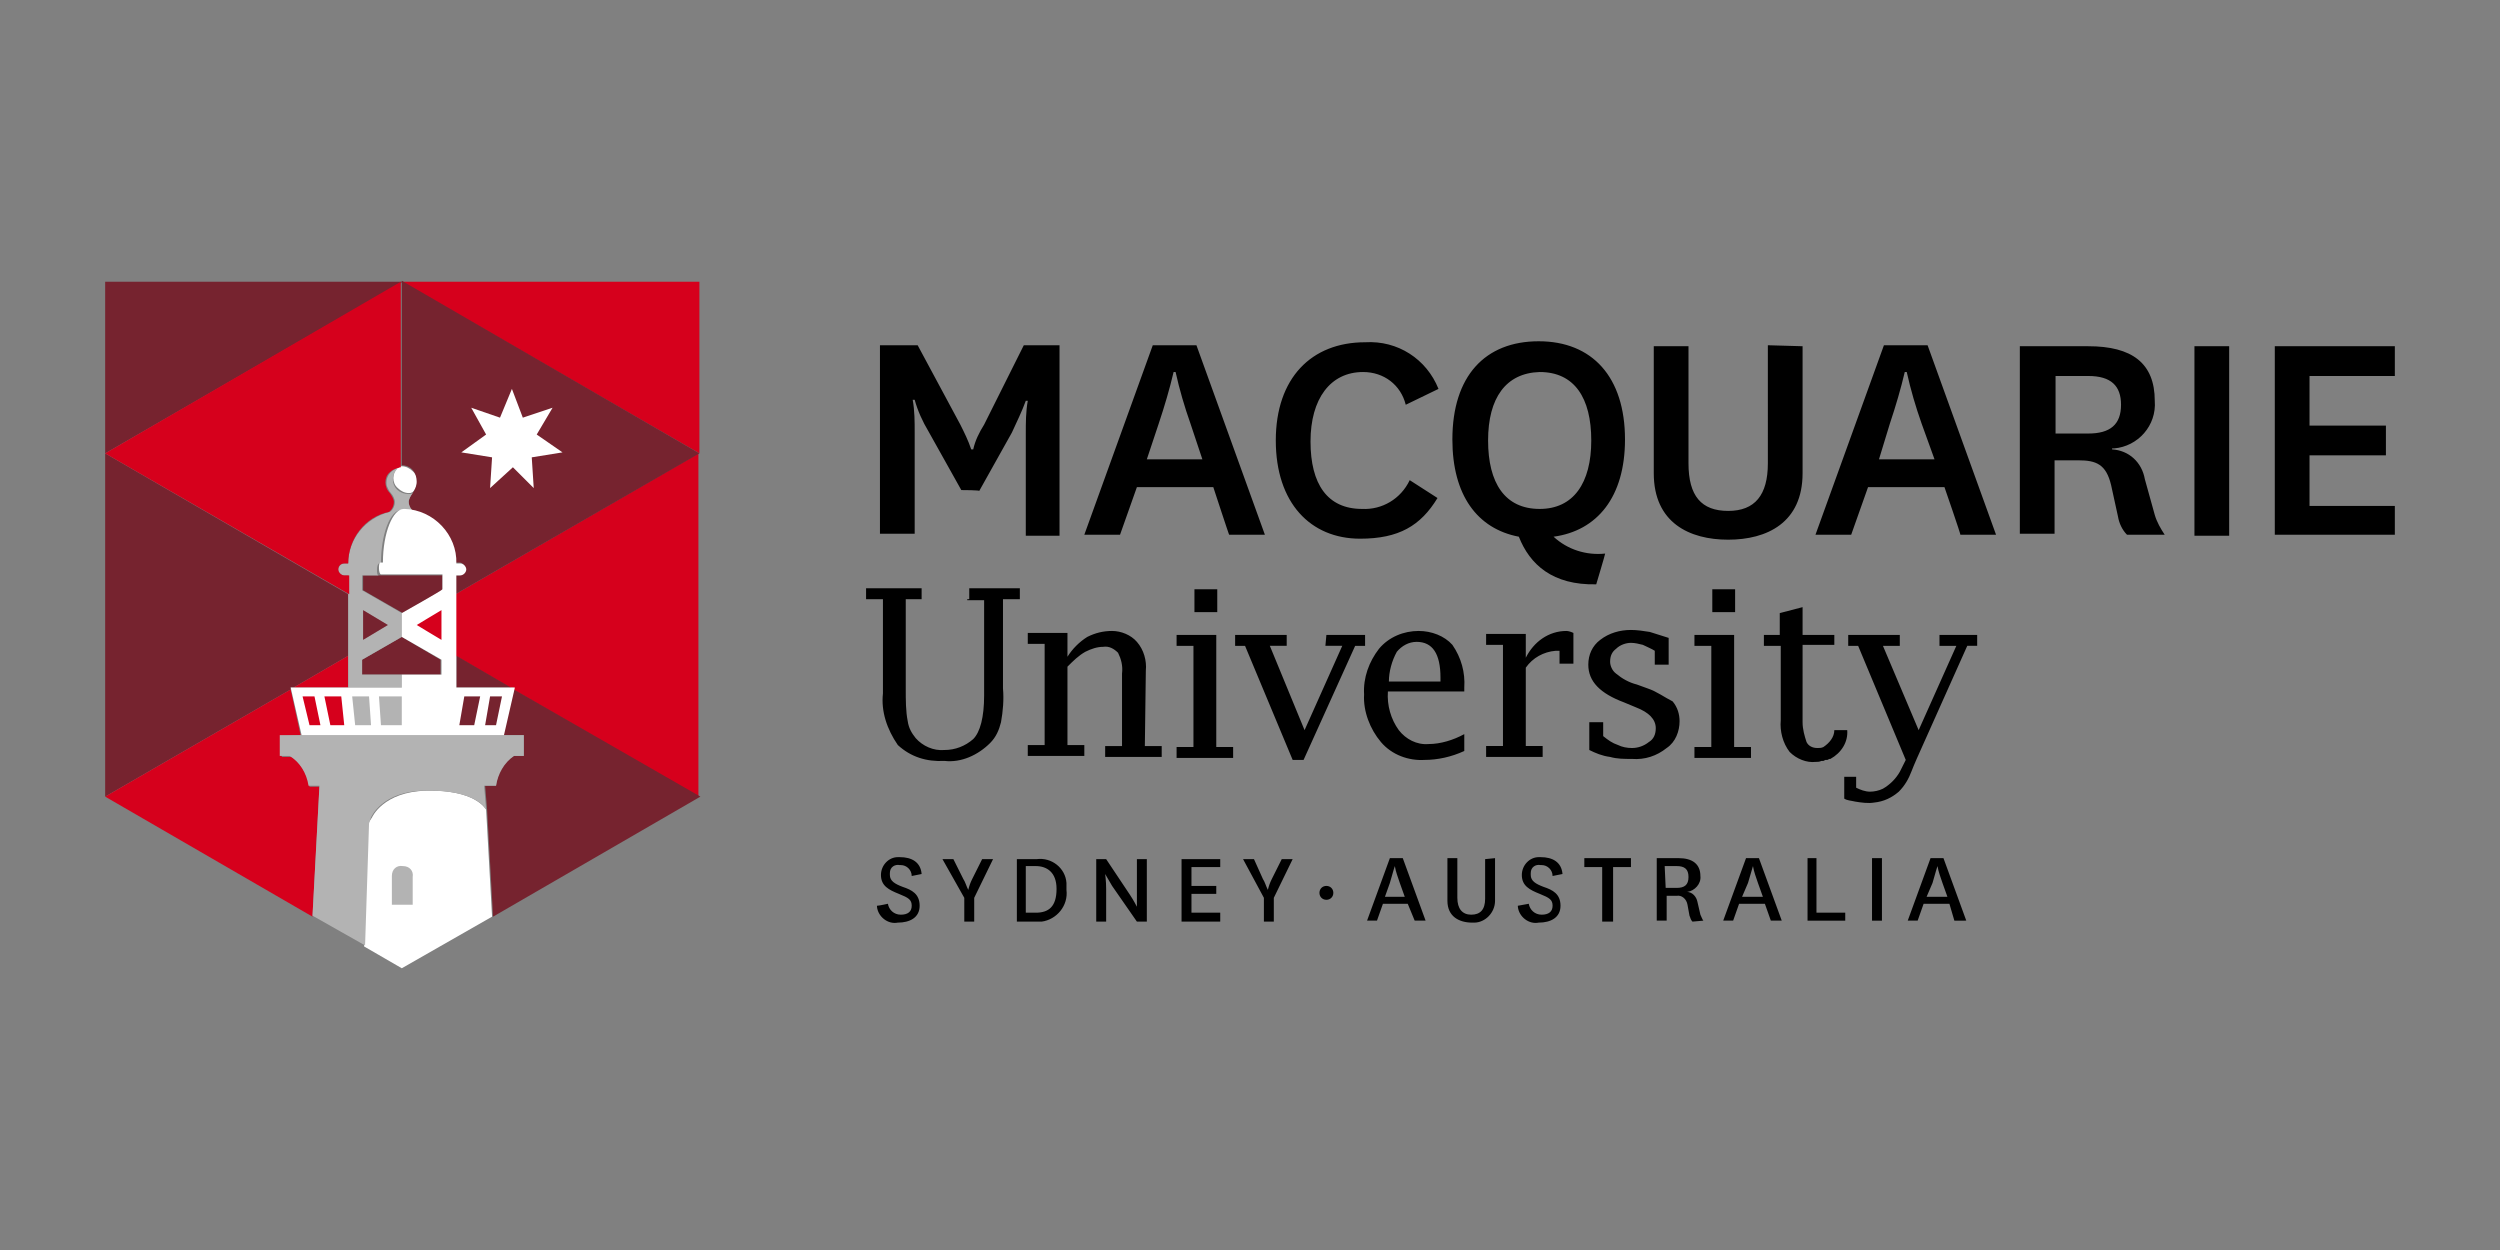 <?xml version="1.0" encoding="utf-8"?>
<!-- Generator: Adobe Illustrator 27.7.0, SVG Export Plug-In . SVG Version: 6.00 Build 0)  -->
<svg version="1.1" id="Layer_1" xmlns="http://www.w3.org/2000/svg" xmlns:xlink="http://www.w3.org/1999/xlink" x="0px" y="0px"
	 viewBox="0 0 252 126" style="enable-background:new 0 0 252 126;" xml:space="preserve">
<rect x="0" y="0" width="252" height="126" fill="#808080" stroke="none"/>
<style type="text/css">
	.st0{fill:#D6001C;}
	.st1{fill:#76232F;}
	.st2{fill:#FFFFFF;}
	.st3{fill:#B3B3B3;}
</style>
<g>
	<path d="M96.9,49.4l-3.3-5.9c-0.6-1-1.1-2.1-1.4-3.2h-0.2c0.2,1.1,0.2,2.2,0.2,3.3v10.2h-3.5v-19h3.8l4.3,8
		c0.4,0.8,0.8,1.6,1.1,2.5h0.2c0.2-0.9,0.6-1.7,1.1-2.5l4-8h3.6V54h-3.4V43.7c0-1.1,0-2.2,0.2-3.3h-0.2c-0.4,1.1-0.9,2.1-1.4,3.2
		l-3.3,5.9C98.9,49.4,96.9,49.4,96.9,49.4z M122.3,49.1h-7.7l-1.7,4.8h-3.6l6.9-19.1h4.4l6.9,19.1h-3.6
		C123.9,54,122.3,49.1,122.3,49.1z M115.6,46.3h5.6l-1.2-3.6c-0.6-1.7-1.1-3.4-1.5-5.2h-0.2c-0.4,1.7-0.9,3.4-1.5,5.2L115.6,46.3
		L115.6,46.3z M144.9,50.2c-1.7,2.8-3.9,4.1-7.8,4.1c-5,0-8.5-3.6-8.5-9.9s3.6-9.9,9-9.9c3.3-0.2,6.2,1.7,7.4,4.7l-3.3,1.6
		c-0.5-2-2.2-3.3-4.3-3.3c-3.3,0-5.3,2.7-5.3,7s1.7,6.8,5.2,6.8c2,0.1,3.9-1,4.8-2.9L144.9,50.2L144.9,50.2z M160.9,58.9
		c-4.4,0.1-6.7-2-7.8-4.8c-4.2-0.8-6.7-4.2-6.7-9.8c0-6.4,3.3-9.9,8.7-9.9c5.4,0,8.7,3.6,8.7,9.9c0,5.8-2.8,9.2-7.2,9.8
		c1.4,1.3,3.3,1.9,5.2,1.7C161.8,55.9,160.9,58.9,160.9,58.9z M150,44.4c0,4.3,1.7,6.9,5.2,6.9c3.4,0,5.2-2.6,5.2-6.9
		s-1.7-6.9-5.2-6.9C151.8,37.6,150,40.1,150,44.4z M181.7,34.9v12.8c0,5-3.6,6.7-7.5,6.7c-3.9,0-7.5-1.7-7.5-6.7V34.9h3.5v11.8
		c0,3.3,1.3,4.8,4,4.8s4-1.6,4-4.8V34.8L181.7,34.9L181.7,34.9z M196,49.1h-7.7l-1.7,4.8h-3.6l6.9-19.1h4.4l6.9,19.1h-3.6
		C197.7,54,196,49.1,196,49.1z M189.4,46.3h5.6l-1.3-3.6c-0.6-1.7-1.1-3.4-1.5-5.2h-0.2c-0.4,1.7-0.9,3.4-1.5,5.2L189.4,46.3
		L189.4,46.3z M214.4,53.9c-0.5-0.5-0.8-1.2-0.9-1.8l-0.7-3.2c-0.5-2.1-1.5-2.5-3.3-2.5h-2.4v7.4h-3.5V34.9h6.9
		c4.4,0,6.7,1.7,6.7,5.5c0.2,2.5-1.7,4.6-4.1,4.8h-0.2v0.1c1.7,0.1,3,1.3,3.3,3l1,3.6c0.2,0.7,0.6,1.4,1,2H214.4z M207.2,43.7h3.3
		c2.2,0,3.3-0.9,3.3-2.9c0-1.9-1-2.9-3.3-2.9h-3.3V43.7z M224.7,34.9V54h-3.5V34.9H224.7z M241.4,53.9h-12.1v-19h12.1v3h-8.6v5h7.7
		v3h-7.7v5.1h8.6V53.9z"/>
	<path class="st0" d="M45.9,66.1l5.5,3.2h0.4l-0.1,0.2l18.7,10.8V45.7L45.9,59.9V66.1z"/>
	<path class="st1" d="M29.6,69.3l5.5-3.2v-6.2L10.6,45.7v34.6l18.7-10.8v-0.2H29.6z"/>
	<path class="st0" d="M40.5,28.4l30,17.3V28.4H40.5z"/>
	<path class="st1" d="M10.6,28.4v17.3l30-17.3H10.6z M52.8,74.1v2.1h-1c-1,0.6-1.7,1.7-1.8,3h-1.1l0.2,2.4l0.6,10.8l20.9-12.1
		L51.8,69.5l-1.1,4.6H52.8z M51.5,69.3l-5.5-3.2v3.2H51.5z"/>
	<path class="st0" d="M30.3,74.1l-1-4.6L10.6,80.3l20.9,12.1l0.7-13.1h-1c-0.2-1.2-0.8-2.3-1.8-3h-1v-2.1L30.3,74.1L30.3,74.1z
		 M35.1,66.1l-5.5,3.2h5.5V66.1z"/>
	<path class="st2" d="M41.2,49.7c0.2,0,0.2,0,0.4-0.1c0.6-0.6,0.6-1.6,0-2.1c-0.3-0.3-0.7-0.5-1.1-0.5c-0.2,0-0.2,0-0.4,0.1
		c-0.6,0.6-0.6,1.6,0,2.1C40.4,49.5,40.8,49.7,41.2,49.7z M43,79.7c-4.4,0.1-5.5,2.7-5.5,2.7L37.1,83l-0.4,12.4l3.8,2.2l9.1-5.2
		l-0.6-10.8C48.9,81.5,47.9,79.6,43,79.7z"/>
	<path class="st3" d="M28.2,74.1v2.1h1c1,0.6,1.7,1.7,1.9,3h1.1l-0.7,13.1l5.3,3L37.2,83l0.2-0.6c0,0,1.1-2.7,5.5-2.7
		c4.9-0.1,6,1.7,6.1,1.9l-0.2-2.4H50c0.2-1.2,0.8-2.3,1.8-3h1v-2.1L28.2,74.1L28.2,74.1z"/>
	<path class="st3" d="M41.6,88.4c0.1-0.6-0.3-1.1-1-1.1c-0.6-0.1-1.1,0.3-1.1,1v2.9h2.1C41.6,91.2,41.6,88.4,41.6,88.4z"/>
	<path class="st1" d="M36.6,58v1.5l4,2.3l4-2.3V58H36.6z M40.5,64.2l-4,2.3V68h7.9v-1.5L40.5,64.2z M45.9,56.7h0.4
		c0.3,0,0.6,0.3,0.6,0.6S46.6,58,46.3,58h-0.4v1.9l24.6-14.2l-30-17.4v18.6c0.9,0,1.5,0.7,1.5,1.6v0.1c0,0.4-0.2,0.8-0.4,1.1
		c-0.2,0.2-0.4,0.6-0.4,0.9c0,0.4,0.2,0.8,0.5,1C44.2,52.1,45.9,54.3,45.9,56.7z"/>
	<path class="st3" d="M40.5,68h-4v-1.5l4-2.3v-2.4l-4-2.3V58h1.7c-0.2,0-0.2-0.3-0.2-0.6s0.1-0.6,0.2-0.6h0.2c0-2.9,0.9-5.4,2.1-5.4
		c0.4,0,0.8,0.1,1.2,0.2c-0.2-0.2-0.5-0.6-0.5-1c0-0.3,0.2-0.6,0.4-0.9c-0.2,0.1-0.2,0.1-0.4,0.1c-0.9,0-1.6-0.6-1.6-1.5
		c0-0.4,0.2-0.8,0.5-1.1c-0.8,0.2-1.3,1-1.1,1.8c0.1,0.2,0.2,0.5,0.4,0.7c0.2,0.2,0.4,0.6,0.4,0.9c0,0.4-0.2,0.8-0.5,1
		c-2.5,0.6-4.2,2.8-4.2,5.2h-0.4c-0.3,0-0.6,0.3-0.6,0.6s0.3,0.6,0.6,0.6h0.4v11.3h5.4C40.5,69.3,40.5,68,40.5,68z"/>
	<path class="st2" d="M40.5,61.8v2.4l4,2.3V68h-4v1.3H29.3l1.1,4.8h20.4l1.1-4.8h-5.9V58h0.4c0.3,0,0.6-0.3,0.6-0.6
		s-0.3-0.6-0.6-0.6h-0.4c0.1-2.9-2.3-5.4-5.2-5.5h-0.1c-1.1,0-2.1,2.4-2.1,5.4h-0.2c-0.2,0-0.2,0.3-0.2,0.6s0.1,0.6,0.2,0.6h6.2v1.5
		C44.6,59.5,40.5,61.8,40.5,61.8z"/>
	<path class="st1" d="M36.6,61.5l2.5,1.5l-2.5,1.5V61.5z"/>
	<path class="st0" d="M44.5,61.5L42,63l2.5,1.5V61.5z"/>
	<path class="st2" d="M51.7,47.1l-2.3,2.1l0.2-3.1l-3.1-0.5l2.5-1.8l-1.5-2.7l2.9,1l1.2-2.9l1.1,2.9l3-1l-1.6,2.7l2.6,1.8l-3.1,0.5
		l0.2,3.1L51.7,47.1z"/>
	<path class="st0" d="M34.7,58c-0.3,0-0.6-0.3-0.6-0.6s0.2-0.6,0.6-0.6h0.4c0-2.5,1.7-4.7,4.1-5.2c0.3-0.2,0.5-0.6,0.5-1
		c0-0.3-0.2-0.6-0.4-0.9c-0.6-0.6-0.6-1.6,0-2.1c0.2-0.2,0.4-0.3,0.7-0.4c0.2,0,0.2-0.1,0.4-0.1V28.4L10.6,45.7l24.6,14.2V58H34.7z"
		/>
	<path class="st3" d="M35.8,73.1h1.6l-0.2-2.9h-1.7L35.8,73.1z M38.4,73.1h2.1v-2.9h-2.3C38.2,70.3,38.4,73.1,38.4,73.1z"/>
	<path class="st0" d="M33.3,73.1h1.4l-0.3-2.9h-1.7L33.3,73.1z M31.2,73.1h1.1l-0.6-2.9h-1.2L31.2,73.1z"/>
	<path class="st1" d="M46.3,73.1h1.5l0.6-2.9h-1.6C46.8,70.2,46.3,73.1,46.3,73.1z M48.9,73.1H50l0.6-2.9h-1.2L48.9,73.1z"/>
	<path d="M97.5,60.5h1.7v9.6c0,2.2-0.4,3.7-1.1,4.4c-0.8,0.7-1.8,1.1-2.9,1.1c-1.1,0.1-2.2-0.4-2.9-1.2c-0.4-0.5-0.7-1-0.8-1.7
		c-0.2-1-0.2-2.1-0.2-3.3v-9h1.6v-1.1h-5.6v1.1H89v9.5c-0.2,1.8,0.4,3.6,1.5,5.2c1.3,1.2,2.9,1.7,4.7,1.6c1.7,0.2,3.4-0.6,4.6-1.8
		c0.6-0.6,0.9-1.3,1.1-2.1c0.2-1.1,0.3-2.3,0.2-3.4v-9h1.7v-1.1h-5.1v1.1H97.5z M115.5,67.6c0.1-1-0.2-2.1-0.9-2.9
		c-0.6-0.7-1.6-1.1-2.5-1.1c-0.9,0-1.7,0.2-2.5,0.6c-0.8,0.5-1.5,1.2-2,2v-2.4h-4v1.1h1.7v10.2h-1.7v1.1h5.7v-1.1h-1.7v-7.9
		c0.6-0.6,1.1-1.1,1.8-1.5c0.6-0.3,1.2-0.5,1.8-0.5c0.6-0.1,1.1,0.2,1.5,0.6c0.3,0.6,0.5,1.3,0.4,2.1v7.3h-1.7v1.1h5.7v-1.1h-1.7
		L115.5,67.6L115.5,67.6z M122.6,64h-4v1.1h1.7v10.2h-1.7v1.1h5.7v-1.1h-1.7V64z M120.4,59.4h2.3v2.3h-2.3V59.4z M133.6,65.1h1.7
		l-3.8,8.5l-3.5-8.5h1.7V64h-5.2v1.1h1l4.8,11.5h1.1l5.2-11.5h1V64h-3.9L133.6,65.1z M143,63.6c-1.5,0-3,0.6-4,1.8
		c-1,1.3-1.6,2.9-1.5,4.6c-0.1,1.7,0.6,3.5,1.7,4.8c1.1,1.3,2.8,1.9,4.4,1.8c1.3,0,2.7-0.3,4-0.9v-1.7c-1.1,0.6-2.4,1-3.6,1
		c-1.2,0.1-2.3-0.5-3-1.4c-0.8-1.1-1.2-2.5-1.1-3.9h7.7v-0.4c0.1-1.5-0.3-3-1.2-4.3C145.6,64.1,144.3,63.6,143,63.6z M145.2,68.7
		H140c0-1,0.3-2.1,0.8-3c0.5-0.6,1.2-1,2-1c1.6,0,2.4,1.2,2.4,3.6V68.7z M153.8,66.3v-2.4h-4V65h1.7v10.2h-1.7v1.1h5.7v-1.1h-1.7
		v-7.9c0.7-1,1.8-1.6,3-1.7h0.4v1.3h1.4v-3.1c-0.2-0.1-0.5-0.2-0.7-0.2C156.1,63.6,154.6,64.7,153.8,66.3z M166.1,69.4L165,69
		c-0.8-0.2-1.5-0.6-2.1-1.1c-0.4-0.3-0.6-0.8-0.6-1.2c0-0.6,0.2-1,0.6-1.3c0.4-0.4,1-0.6,1.5-0.6c0.4,0,0.8,0.1,1.2,0.2
		c0.4,0.2,0.9,0.4,1.2,0.6v1.4h1.4v-2.7c-0.6-0.2-1.3-0.4-1.9-0.6c-0.6-0.1-1.3-0.2-1.9-0.2c-1.1,0-2.2,0.3-3.1,1
		c-0.8,0.6-1.2,1.5-1.2,2.5c0,1.7,1.2,2.9,3.6,3.8l1.2,0.5c1.3,0.5,2,1.2,2,2.1c0,0.6-0.2,1.1-0.7,1.4c-0.5,0.4-1.1,0.6-1.7,0.6
		c-0.5,0-1-0.1-1.4-0.3c-0.6-0.2-1-0.5-1.5-0.9v-1.4h-1.4v2.8c0.6,0.3,1.3,0.6,2.1,0.7c0.7,0.2,1.4,0.2,2.2,0.2
		c1.3,0.1,2.5-0.3,3.5-1.1c0.9-0.6,1.3-1.7,1.3-2.7c0-0.7-0.2-1.4-0.7-2C167.8,70.3,167,69.7,166.1,69.4L166.1,69.4z M172.6,59.4
		h2.3v2.3h-2.3V59.4z M174.8,64h-4v1.1h1.7v10.2h-1.7v1.1h5.7v-1.1h-1.7V64z M186.2,73.6h-1.3c0,0.7-0.5,1.3-1.1,1.7
		c-0.2,0.1-0.4,0.1-0.6,0.1c-0.5,0-0.9-0.2-1.1-0.6c-0.2-0.6-0.4-1.3-0.4-2V65h3.2v-1h-3.2v-2.8l-2.3,0.6V64h-1.6v1.1h1.7v7.5
		c-0.1,1.1,0.2,2.3,0.9,3.2c0.7,0.7,1.7,1.1,2.6,1c0.2,0,0.4,0,0.6-0.1h0.2l0.2-0.1h0.2l0.2-0.1h0.1
		C185.6,75.9,186.3,74.8,186.2,73.6L186.2,73.6z"/>
	<path d="M195.5,64v1.1h1.7l-3.8,8.5l-3.6-8.5h1.7V64h-5.2v1.1h1l4.8,11.5c-0.2,0.4-0.4,0.8-0.6,1.2c-0.4,0.7-1,1.3-1.7,1.7
		c-0.4,0.2-0.9,0.3-1.3,0.3c-0.5,0-1-0.2-1.4-0.4v-1.1h-1.2v2.2c0.3,0.2,0.7,0.2,1.1,0.3c0.6,0.1,1.3,0.2,1.9,0.1
		c1-0.1,1.8-0.5,2.5-1.1c0.6-0.6,1-1.3,1.3-2.1l0.2-0.5l0.3-0.7l5.1-11.4h1V64L195.5,64L195.5,64z M89.5,91.1
		c0.1,0.6,0.6,1.1,1.3,1.1c0.7,0,1.1-0.3,1.1-0.9c0-0.6-0.3-0.8-1.3-1.2c-1-0.4-1.8-0.8-1.8-1.9c0-1,0.8-1.8,1.7-1.8h0.2
		c1.2,0,2.1,0.5,2.2,1.7l-1,0.2c0-0.6-0.5-1.1-1.1-1.1h-0.1c-0.5-0.1-1,0.2-1,0.8v0.2c0,0.6,0.5,0.9,1.3,1.2
		c0.9,0.3,1.7,0.7,1.7,1.9c0,1.2-1,1.7-2.2,1.7c-1,0.2-2-0.6-2.1-1.6v-0.1C88.6,91.3,89.5,91.1,89.5,91.1z M97.1,88.6
		c0.2,0.3,0.3,0.7,0.5,1.1c0.1-0.4,0.2-0.7,0.4-1.1l1-2h1.1l-1.9,3.9v2.4h-1v-2.4L95,86.6h1.1L97.1,88.6z M102.5,92.9v-6.3h2
		c1.5-0.2,2.9,0.9,3,2.4v0.7c0.2,1.6-1,3-2.5,3.2H102.5z M104.4,92c1.3,0,2.1-0.6,2.1-2.4c0-1.7-1-2.3-2.1-2.3h-1V92H104.4z
		 M113.9,90.2c0.4,0.6,0.7,1.2,0.7,1.2v-4.8h1v6.3h-1l-2.5-3.6l-0.7-1.2c0,0,0.1,0.7,0.1,1.5v3.3h-1v-6.3h1L113.9,90.2z M123,92.9
		h-3.9v-6.3h3.9v0.8h-2.9v1.9h2.5v0.8h-2.5V92h2.9V92.9z M127.3,88.6c0.2,0.3,0.3,0.7,0.5,1.1c0.1-0.4,0.2-0.7,0.4-1.1l1-2h1.1
		l-1.9,3.9v2.4h-1v-2.4l-2.1-3.9h1.1L127.3,88.6z M133.7,89.3c0.4,0,0.7,0.3,0.7,0.7s-0.3,0.7-0.7,0.7S133,90.4,133,90
		S133.3,89.3,133.7,89.3z M141.9,91.1h-2.5l-0.6,1.7h-1l2.3-6.3h1.3l2.3,6.3h-1.1L141.9,91.1z M139.6,90.4h2l-0.5-1.4
		c-0.2-0.6-0.4-1.1-0.5-1.7c0,0-0.2,0.6-0.5,1.7L139.6,90.4L139.6,90.4z M150.7,86.5v4.3c0,1.2-1,2.2-2.1,2.2h-0.2
		c-1.3,0-2.5-0.6-2.5-2.2v-4.3h1v4c0,1.1,0.5,1.7,1.4,1.7s1.4-0.5,1.4-1.6v-4L150.7,86.5L150.7,86.5z M154.1,91.1
		c0.1,0.6,0.6,1.1,1.3,1.1c0.7,0,1.1-0.3,1.1-0.9c0-0.6-0.3-0.8-1.3-1.2c-1-0.4-1.8-0.8-1.8-1.9c0-1,0.8-1.8,1.7-1.8h0.2
		c1.2,0,2.1,0.5,2.2,1.7l-1,0.2c0-0.6-0.5-1.1-1.1-1.1h-0.1c-0.5-0.1-1,0.2-1,0.8v0.2c0,0.6,0.5,0.9,1.3,1.2
		c0.9,0.3,1.7,0.7,1.7,1.9c0,1.2-1,1.7-2.2,1.7c-1,0.2-2-0.6-2.1-1.6v-0.1L154.1,91.1L154.1,91.1z M161.5,92.9v-5.5h-1.8v-0.9h4.7
		v0.9h-1.8v5.5H161.5L161.5,92.9z M170.6,92.9c-0.2-0.2-0.2-0.4-0.3-0.6l-0.2-1.1c-0.1-0.6-0.6-1-1.1-0.9h-1v2.5h-1v-6.3h2.2
		c1.4,0,2.2,0.6,2.2,1.8c0.1,0.8-0.6,1.5-1.3,1.6H170c0.6,0,1,0.5,1.1,1l0.3,1.3c0.1,0.2,0.2,0.5,0.3,0.6L170.6,92.9L170.6,92.9z
		 M167.9,89.5h1.1c0.8,0,1.2-0.3,1.2-1.1c0-0.8-0.4-1.1-1.2-1.1h-1.2L167.9,89.5z M177.9,91.1h-2.6l-0.6,1.7h-1l2.3-6.3h1.3l2.3,6.3
		h-1.1L177.9,91.1L177.9,91.1z M175.6,90.4h2.1l-0.5-1.4c-0.2-0.6-0.4-1.1-0.5-1.7l-0.5,1.7L175.6,90.4L175.6,90.4z M183.1,86.5V92
		h2.9v0.8h-3.8v-6.3H183.1z M189.7,86.5v6.3h-1v-6.3H189.7z M196.5,91.1h-2.6l-0.6,1.7h-1l2.3-6.3h1.3l2.3,6.3H197L196.5,91.1
		L196.5,91.1z M194.2,90.4h2.1l-0.5-1.4c-0.2-0.6-0.4-1.1-0.5-1.7c0,0-0.2,0.6-0.5,1.7L194.2,90.4L194.2,90.4z"/>
</g>
</svg>
